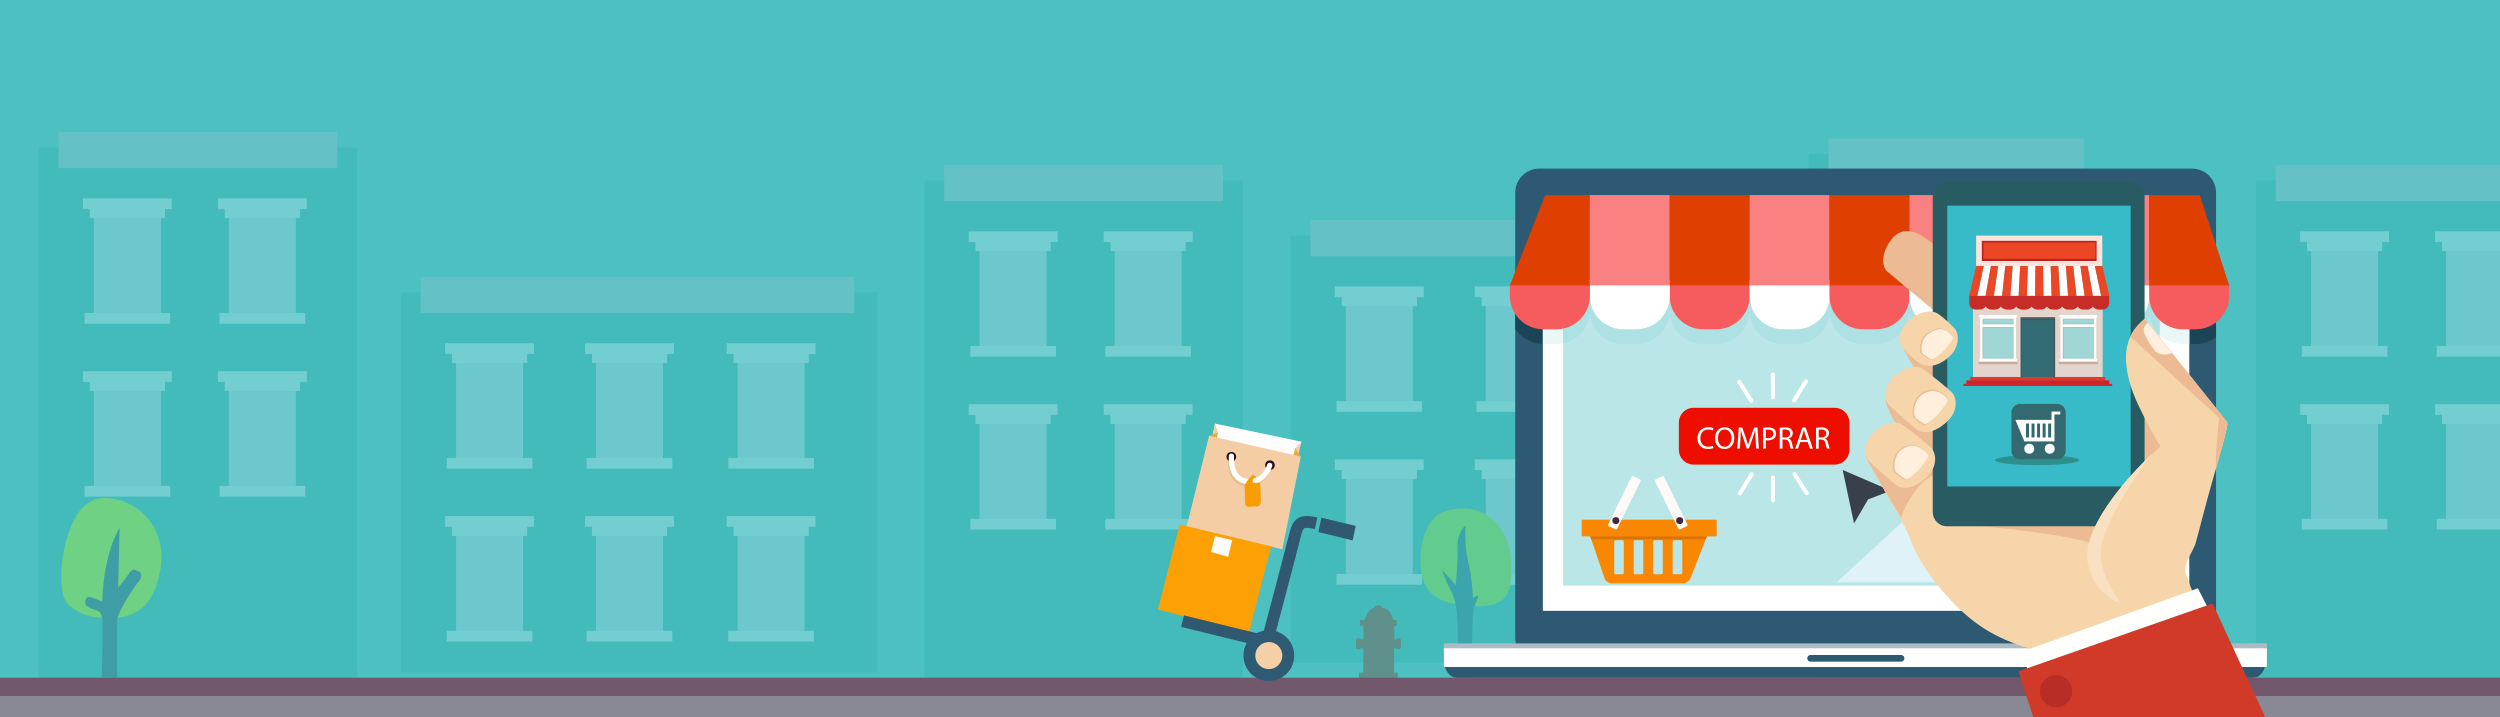 <?xml version="1.0" encoding="utf-8"?>
<!-- Generator: Adobe Illustrator 16.0.0, SVG Export Plug-In . SVG Version: 6.00 Build 0)  -->
<!DOCTYPE svg PUBLIC "-//W3C//DTD SVG 1.1//EN" "http://www.w3.org/Graphics/SVG/1.1/DTD/svg11.dtd">
<svg version="1.1" id="Layer_1" xmlns="http://www.w3.org/2000/svg" xmlns:xlink="http://www.w3.org/1999/xlink" x="0px" y="0px"
	 width="1261.72px" height="362px" viewBox="0 172.196 1261.72 362" enable-background="new 0 172.196 1261.72 362"
	 xml:space="preserve">
<rect x="0" y="172.196" width="1261.72" height="362" fill="#333333" stroke="none"/>
<g id="Layer_2">
	<rect x="0" y="172" fill="#4DC0C1" width="1261.72" height="361.317"/>
	<g>
		<rect x="19.545" y="246.614" fill="#43BBBA" width="160.646" height="270.745"/>
		<rect x="29.516" y="238.79" fill="#64C2C6" width="140.704" height="18.281"/>
		<g>
			<g>
				<rect x="47.38" y="280.336" fill="#6DC8CD" width="33.791" height="51.656"/>
				<rect x="42.672" y="330.192" fill="#72CED1" width="43.208" height="5.401"/>
				<polygon fill="#72CED1" points="86.711,272.305 41.841,272.305 41.841,277.706 45.303,277.706 45.303,282.276 83.249,282.276 
					83.249,277.706 86.711,277.706 				"/>
			</g>
			<g>
				<rect x="115.517" y="280.336" fill="#6DC8CD" width="33.792" height="51.656"/>
				<rect x="110.808" y="330.192" fill="#72CED1" width="43.209" height="5.401"/>
				<polygon fill="#72CED1" points="154.848,272.305 109.978,272.305 109.978,277.706 113.439,277.706 113.439,282.276 
					151.385,282.276 151.385,277.706 154.848,277.706 				"/>
			</g>
			<g>
				<rect x="47.38" y="367.584" fill="#6DC8CD" width="33.791" height="51.656"/>
				<rect x="42.672" y="417.44" fill="#72CED1" width="43.208" height="5.4"/>
				<polygon fill="#72CED1" points="86.711,359.552 41.841,359.552 41.841,364.954 45.303,364.954 45.303,369.524 83.249,369.524 
					83.249,364.954 86.711,364.954 				"/>
			</g>
			<g>
				<rect x="115.517" y="367.584" fill="#6DC8CD" width="33.792" height="51.656"/>
				<rect x="110.808" y="417.44" fill="#72CED1" width="43.209" height="5.4"/>
				<polygon fill="#72CED1" points="154.848,359.552 109.978,359.552 109.978,364.954 113.439,364.954 113.439,369.524 
					151.385,369.524 151.385,364.954 154.848,364.954 				"/>
			</g>
		</g>
	</g>
	<g>
		<rect x="466.585" y="263.232" fill="#43BBBA" width="160.645" height="251.221"/>
		<rect x="476.556" y="255.409" fill="#64C2C6" width="140.703" height="18.28"/>
		<g>
			<g>
				<rect x="494.42" y="296.955" fill="#6DC8CD" width="33.792" height="51.657"/>
				<rect x="489.711" y="346.811" fill="#72CED1" width="43.209" height="5.4"/>
				<polygon fill="#72CED1" points="533.751,288.923 488.881,288.923 488.881,294.324 492.342,294.324 492.342,298.895 
					530.29,298.895 530.29,294.324 533.751,294.324 				"/>
			</g>
			<g>
				<rect x="562.556" y="296.955" fill="#6DC8CD" width="33.792" height="51.657"/>
				<rect x="557.848" y="346.811" fill="#72CED1" width="43.208" height="5.4"/>
				<polygon fill="#72CED1" points="601.887,288.923 557.017,288.923 557.017,294.324 560.479,294.324 560.479,298.895 
					598.425,298.895 598.425,294.324 601.887,294.324 				"/>
			</g>
			<g>
				<rect x="494.42" y="384.203" fill="#6DC8CD" width="33.792" height="51.656"/>
				<rect x="489.711" y="434.058" fill="#72CED1" width="43.209" height="5.401"/>
				<polygon fill="#72CED1" points="533.751,376.17 488.881,376.17 488.881,381.572 492.342,381.572 492.342,386.142 
					530.29,386.142 530.29,381.572 533.751,381.572 				"/>
			</g>
			<g>
				<rect x="562.556" y="384.203" fill="#6DC8CD" width="33.792" height="51.656"/>
				<rect x="557.848" y="434.058" fill="#72CED1" width="43.208" height="5.401"/>
				<polygon fill="#72CED1" points="601.887,376.17 557.017,376.17 557.017,381.572 560.479,381.572 560.479,386.142 
					598.425,386.142 598.425,381.572 601.887,381.572 				"/>
			</g>
		</g>
	</g>
	<g>
		<rect x="1138.552" y="263.232" fill="#43BBBA" width="123.168" height="251.221"/>
		<rect x="1148.523" y="255.409" fill="#64C2C6" width="113.197" height="18.28"/>
		<g>
			<g>
				<rect x="1166.386" y="296.955" fill="#6DC8CD" width="33.792" height="51.657"/>
				<rect x="1161.678" y="346.811" fill="#72CED1" width="43.209" height="5.4"/>
				<polygon fill="#72CED1" points="1205.717,288.923 1160.848,288.923 1160.848,294.324 1164.309,294.324 1164.309,298.895 
					1202.256,298.895 1202.256,294.324 1205.717,294.324 				"/>
			</g>
			<g>
				<rect x="1234.523" y="296.955" fill="#6DC8CD" width="27.197" height="51.657"/>
				<rect x="1229.815" y="346.811" fill="#72CED1" width="31.905" height="5.4"/>
				<polygon fill="#72CED1" points="1261.72,298.895 1261.72,288.923 1228.984,288.923 1228.984,294.324 1232.446,294.324 
					1232.446,298.895 				"/>
			</g>
			<g>
				<rect x="1166.386" y="384.203" fill="#6DC8CD" width="33.792" height="51.656"/>
				<rect x="1161.678" y="434.058" fill="#72CED1" width="43.209" height="5.401"/>
				<polygon fill="#72CED1" points="1205.717,376.17 1160.848,376.17 1160.848,381.572 1164.309,381.572 1164.309,386.142 
					1202.256,386.142 1202.256,381.572 1205.717,381.572 				"/>
			</g>
			<g>
				<rect x="1234.523" y="384.203" fill="#6DC8CD" width="27.197" height="51.656"/>
				<rect x="1229.815" y="434.058" fill="#72CED1" width="31.905" height="5.401"/>
				<polygon fill="#72CED1" points="1261.72,386.142 1261.72,376.17 1228.984,376.17 1228.984,381.572 1232.446,381.572 
					1232.446,386.142 				"/>
			</g>
		</g>
	</g>
	<g>
		<rect x="912.794" y="249.937" fill="#43BBBA" width="138.91" height="270.12"/>
		<rect x="922.765" y="242.114" fill="#64C2C6" width="128.939" height="18.28"/>
		<g>
			<g>
				<rect x="940.628" y="283.66" fill="#6DC8CD" width="33.792" height="51.657"/>
				<rect x="935.92" y="333.516" fill="#72CED1" width="43.209" height="5.4"/>
				<polygon fill="#72CED1" points="979.959,275.628 935.09,275.628 935.09,281.03 938.551,281.03 938.551,285.6 976.499,285.6 
					976.499,281.03 979.959,281.03 				"/>
			</g>
			<g>
				<rect x="1008.765" y="283.66" fill="#6DC8CD" width="33.792" height="51.657"/>
				<rect x="1004.057" y="333.516" fill="#72CED1" width="43.208" height="5.4"/>
				<polygon fill="#72CED1" points="1048.096,275.628 1003.226,275.628 1003.226,281.03 1006.688,281.03 1006.688,285.6 
					1044.634,285.6 1044.634,281.03 1048.096,281.03 				"/>
			</g>
			<g>
				<rect x="940.628" y="370.908" fill="#6DC8CD" width="33.792" height="51.656"/>
				<rect x="935.92" y="420.763" fill="#72CED1" width="43.209" height="5.401"/>
				<polygon fill="#72CED1" points="979.959,362.875 935.09,362.875 935.09,368.277 938.551,368.277 938.551,372.847 
					976.499,372.847 976.499,368.277 979.959,368.277 				"/>
			</g>
			<g>
				<rect x="1008.765" y="370.908" fill="#6DC8CD" width="33.792" height="51.656"/>
				<rect x="1004.057" y="420.763" fill="#72CED1" width="43.208" height="5.401"/>
				<polygon fill="#72CED1" points="1048.096,362.875 1003.226,362.875 1003.226,368.277 1006.688,368.277 1006.688,372.847 
					1044.634,372.847 1044.634,368.277 1048.096,368.277 				"/>
			</g>
		</g>
	</g>
	<g>
		<rect x="202.349" y="319.735" fill="#43BBBA" width="240.415" height="191.873"/>
		<rect x="212.321" y="311.912" fill="#64C2C6" width="218.811" height="18.28"/>
		<g>
			<g>
				<rect x="230.185" y="353.458" fill="#6DC8CD" width="33.792" height="51.656"/>
				<rect x="225.477" y="403.314" fill="#72CED1" width="43.208" height="5.401"/>
				<polygon fill="#72CED1" points="269.516,345.426 224.646,345.426 224.646,350.828 228.107,350.828 228.107,355.398 
					266.054,355.398 266.054,350.828 269.516,350.828 				"/>
			</g>
			<g>
				<rect x="300.813" y="353.458" fill="#6DC8CD" width="33.792" height="51.656"/>
				<rect x="296.105" y="403.314" fill="#72CED1" width="43.208" height="5.401"/>
				<polygon fill="#72CED1" points="340.145,345.426 295.274,345.426 295.274,350.828 298.736,350.828 298.736,355.398 
					336.683,355.398 336.683,350.828 340.145,350.828 				"/>
			</g>
			<g>
				<rect x="230.185" y="440.706" fill="#6DC8CD" width="33.792" height="51.656"/>
				<rect x="225.477" y="490.561" fill="#72CED1" width="43.208" height="5.401"/>
				<polygon fill="#72CED1" points="269.516,432.674 224.646,432.674 224.646,438.075 228.107,438.075 228.107,442.645 
					266.054,442.645 266.054,438.075 269.516,438.075 				"/>
			</g>
			<g>
				<rect x="300.813" y="440.706" fill="#6DC8CD" width="33.792" height="51.656"/>
				<rect x="296.105" y="490.561" fill="#72CED1" width="43.208" height="5.401"/>
				<polygon fill="#72CED1" points="340.145,432.674 295.274,432.674 295.274,438.075 298.736,438.075 298.736,442.645 
					336.683,442.645 336.683,438.075 340.145,438.075 				"/>
			</g>
			<g>
				<rect x="372.273" y="353.458" fill="#6DC8CD" width="33.792" height="51.656"/>
				<rect x="367.565" y="403.314" fill="#72CED1" width="43.208" height="5.401"/>
				<polygon fill="#72CED1" points="411.604,345.426 366.734,345.426 366.734,350.828 370.196,350.828 370.196,355.398 
					408.143,355.398 408.143,350.828 411.604,350.828 				"/>
			</g>
			<g>
				<rect x="372.273" y="440.706" fill="#6DC8CD" width="33.792" height="51.656"/>
				<rect x="367.565" y="490.561" fill="#72CED1" width="43.208" height="5.401"/>
				<polygon fill="#72CED1" points="411.604,432.674 366.734,432.674 366.734,438.075 370.196,438.075 370.196,442.645 
					408.143,442.645 408.143,438.075 411.604,438.075 				"/>
			</g>
		</g>
	</g>
	<g>
		<rect x="651.377" y="291.07" fill="#43BBBA" width="240.416" height="215.554"/>
		<rect x="661.349" y="283.247" fill="#64C2C6" width="218.811" height="18.28"/>
		<g>
			<g>
				<rect x="679.213" y="324.792" fill="#6DC8CD" width="33.792" height="51.657"/>
				<rect x="674.506" y="374.649" fill="#72CED1" width="43.207" height="5.4"/>
				<polygon fill="#72CED1" points="718.544,316.761 673.674,316.761 673.674,322.163 677.136,322.163 677.136,326.732 
					715.083,326.732 715.083,322.163 718.544,322.163 				"/>
			</g>
			<g>
				<rect x="749.842" y="324.792" fill="#6DC8CD" width="33.792" height="51.657"/>
				<rect x="745.134" y="374.649" fill="#72CED1" width="43.208" height="5.4"/>
				<polygon fill="#72CED1" points="789.173,316.761 744.303,316.761 744.303,322.163 747.764,322.163 747.764,326.732 
					785.711,326.732 785.711,322.163 789.173,322.163 				"/>
			</g>
			<g>
				<rect x="679.213" y="412.041" fill="#6DC8CD" width="33.792" height="51.656"/>
				<rect x="674.506" y="461.896" fill="#72CED1" width="43.207" height="5.401"/>
				<polygon fill="#72CED1" points="718.544,404.008 673.674,404.008 673.674,409.41 677.136,409.41 677.136,413.98 715.083,413.98 
					715.083,409.41 718.544,409.41 				"/>
			</g>
			<g>
				<rect x="749.842" y="412.041" fill="#6DC8CD" width="33.792" height="51.656"/>
				<rect x="745.134" y="461.896" fill="#72CED1" width="43.208" height="5.401"/>
				<polygon fill="#72CED1" points="789.173,404.008 744.303,404.008 744.303,409.41 747.764,409.41 747.764,413.98 785.711,413.98 
					785.711,409.41 789.173,409.41 				"/>
			</g>
			<g>
				<rect x="821.302" y="324.792" fill="#6DC8CD" width="33.792" height="51.657"/>
				<rect x="816.594" y="374.649" fill="#72CED1" width="43.208" height="5.4"/>
				<polygon fill="#72CED1" points="860.633,316.761 815.763,316.761 815.763,322.163 819.225,322.163 819.225,326.732 
					857.171,326.732 857.171,322.163 860.633,322.163 				"/>
			</g>
			<g>
				<rect x="821.302" y="412.041" fill="#6DC8CD" width="33.792" height="51.656"/>
				<rect x="816.594" y="461.896" fill="#72CED1" width="43.208" height="5.401"/>
				<polygon fill="#72CED1" points="860.633,404.008 815.763,404.008 815.763,409.41 819.225,409.41 819.225,413.98 857.171,413.98 
					857.171,409.41 860.633,409.41 				"/>
			</g>
		</g>
	</g>
	<path fill="#5F908B" d="M705.884,494.229c-0.463,0-0.855,0.274-1.045,0.668h-1.121v-5.834c0-0.338-0.013-0.672-0.034-1.001h1.2v-3
		h-1.709c-0.978-3.529-3.108-5.999-4.95-5.999h-0.702c0.014-0.055,0.029-0.108,0.029-0.167c0-0.645-0.896-1.167-2-1.167
		c-1.104,0-2,0.522-2,1.167c0,0.062,0.016,0.122,0.031,0.182c-1.812,0.108-3.867,2.535-4.822,5.984h-2.377v3h1.668v6.835h-1.455
		c-0.188-0.394-0.582-0.668-1.045-0.668c-0.646,0-1.168,0.522-1.168,1.167v3.333c0,0.646,0.522,1.167,1.168,1.167
		c0.391,0,0.72-0.205,0.932-0.5h1.568v12.333h-2.168v3h19.5v-3h-1.832v-12.333h1.4c0.212,0.295,0.541,0.5,0.932,0.5
		c0.646,0,1.168-0.521,1.168-1.167v-3.333C707.052,494.751,706.529,494.229,705.884,494.229z"/>
	<path fill="#6ED184" d="M55.128,484.144c-8.514,0.145-21.75-2.75-23.5-12.75s-0.25-23.75,5.25-35.75s15-15,27.5-9.5
		s19.75,19.25,16.25,35.25S69.878,483.894,55.128,484.144z"/>
	<path fill="#3E9DA5" d="M59.128,514.29c0,0,0-24.75,0-29s9.5-18.25,10.75-19.5s2.5-4,0-5.25s-3.25-1.25-5.25,1.75s-5,6.5-5,6.5
		s0.5-18.5,0.75-30.25c-4.25,7-8.25,20-8.75,37.25c0,0-1.75-0.75-4.5-1.75s-3.5-0.75-4,1.25s0.25,3,3,4s5,1.25,5.5,5
		s-0.25,29.75-0.25,29.75L59.128,514.29z"/>
	<g>
		<path fill="#62CC8E" d="M736.384,477.394c-6.945-1.001-16.25-3.75-18.75-14.5s0.75-28.75,10.75-32.25s18-1.75,24,3
			s10.25,12.75,10.25,24S764.134,481.394,736.384,477.394z"/>
		<path fill="#3BA4AC" d="M743.119,515.327c0,0-0.734-33.933,1.016-37.433s2-5.25,2-5.25l-2.75,1.25c0,0-0.5-9.75-1.75-15
			s-2.5-10.75-2-21.5c0,0-4.25,3-4,11s-1,19.25-1,19.25s-2-3-7-7.75c0,0,2.75,7,4.5,10.25s5.011,8.293,3.069,45.183
			C740.454,518.077,743.119,515.327,743.119,515.327z"/>
	</g>
	<rect x="0" y="514.222" fill="#71586D" width="1261.72" height="15.494"/>
	<rect x="0" y="523.472" fill="#898995" width="1261.72" height="10.902"/>
	<g>
		<g>
			<polygon fill="#FEFEFE" points="613.202,385.966 656.844,395.127 653.679,404.956 611.536,395.127 			"/>
			<polygon fill="#F4CDA5" points="611.869,392.295 613.202,385.966 614.701,390.463 			"/>
			<polygon fill="#F4CDA5" points="653.679,398.459 656.844,395.127 655.012,402.624 			"/>
			<polygon fill="#ECA83A" points="656.511,402.624 653.679,398.459 652.68,402.291 			"/>
			<polygon fill="#ECA83A" points="610.204,392.129 614.701,390.463 614.034,394.128 			"/>
			<polygon fill="#F4CDA5" points="598.876,438.104 610.204,392.129 656.511,402.624 647.182,449.431 			"/>
			<g>
				<path fill="#E8BC91" d="M630.285,417.854c-0.218,0-0.438-0.007-0.664-0.02c-2.858-0.153-5.165-1.19-6.858-3.08
					c-3.018-3.367-3.214-8.466-3.062-11.205l2.661,0.147c-0.104,1.873-0.081,6.53,2.384,9.28c1.222,1.361,2.863,2.081,5.02,2.197
					c7.06,0.379,9.284-7.172,9.307-7.248l2.564,0.723C640.72,411.897,637.188,417.854,630.285,417.854z"/>
			</g>
			<circle fill="#290C1A" cx="621.447" cy="402.707" r="2.415"/>
			<circle fill="#290C1A" cx="640.936" cy="406.955" r="2.415"/>
			<g>
				<path fill="#FFFFFF" d="M630.729,416.631c-0.218,0-0.438-0.006-0.663-0.019c-2.858-0.153-5.167-1.19-6.859-3.08
					c-3.018-3.368-3.214-8.466-3.062-11.205c0.041-0.735,0.673-1.295,1.405-1.257c0.735,0.041,1.298,0.67,1.257,1.404
					c-0.104,1.872-0.08,6.529,2.385,9.279c1.221,1.361,2.861,2.081,5.018,2.197c7.065,0.371,9.285-7.174,9.305-7.248
					c0.201-0.708,0.938-1.123,1.646-0.921c0.708,0.199,1.12,0.935,0.921,1.644C641.165,410.675,637.631,416.631,630.729,416.631z"/>
			</g>
			<path fill="#F89E03" d="M634.135,413.062c0,0-1.111-1.11-1.777-1.11s-4.219,4.221-4.219,5.33c0,1.11,0.221,7.773,0.221,8.885
				c0,1.11,0.667,1.776,1.778,1.776c1.11,0,3.776-0.223,4.664-0.223s1.555-1.11,1.555-2.888c0-1.776-0.443-9.105-0.443-9.105
				s-2.277,0.333-3.611,0.111c-0.443-1.11,0.5-2.332,0.5-2.332L634.135,413.062z"/>
		</g>
		<g>
			<polygon fill="#FCA004" points="584.384,479.748 630.192,491.908 641.519,447.932 595.377,436.938 			"/>
			<polygon fill="#FEFCF6" points="611.203,450.763 619.865,453.262 621.864,444.766 613.202,442.768 			"/>
		</g>
		<g>
			<g>
				<path fill="#315871" d="M641.61,499.739l-45.501-11.138l1.427-5.825l39.785,9.738c2.748-10.378,12.136-45.857,13.445-51.283
					c2.13-8.83,6.606-9.583,14.125-7.885l-1.322,5.85c-1.041-0.236-4.208-0.951-5.253-0.42c-0.598,0.305-1.177,1.604-1.722,3.861
					c-1.545,6.4-13.714,52.306-14.23,54.258L641.61,499.739z"/>
			</g>
			<polygon fill="#315871" points="666.894,433.497 665.339,440.714 682.663,444.934 684.218,437.604 			"/>
			<circle fill="#2E5B73" cx="640.353" cy="503.068" r="12.826"/>
			<circle fill="#F5CFA5" cx="640.353" cy="503.068" r="6.829"/>
		</g>
	</g>
	<g>
		<path fill="#2D5A72" d="M1118.403,493.977c0,6.711-5.44,12.15-12.149,12.15H776.867c-6.71,0-12.149-5.439-12.149-12.15V269.437
			c0-6.709,5.439-12.149,12.149-12.149h329.387c6.709,0,12.149,5.44,12.149,12.149V493.977z"/>
		<path fill="#1B4456" d="M1118.403,342.314v-18.991h-33.693h-0.058h-40.271h-0.059h-40.271h-0.057H963.72h-0.057h-40.272h-0.057
			h-40.272h-0.058h-40.272h-0.057h-40.273h-0.057h-37.628v14.742c3.026,4.665,8.306,7.757,14.315,7.757h6.353
			c9.075,0,16.49-7.046,16.988-15.921c0.499,8.875,7.913,15.921,16.989,15.921h6.353c9.075,0,16.489-7.046,16.987-15.921
			c0.5,8.875,7.914,15.921,16.989,15.921h6.353c9.075,0,16.49-7.046,16.988-15.921c0.499,8.875,7.913,15.921,16.988,15.921h6.354
			c9.076,0,16.491-7.048,16.987-15.925c0.497,8.877,7.912,15.925,16.989,15.925h6.353c9.077,0,16.491-7.048,16.988-15.925
			c0.497,8.877,7.911,15.925,16.989,15.925h6.353c9.076,0,16.491-7.048,16.987-15.925c0.497,8.877,7.912,15.925,16.989,15.925h6.353
			c9.075,0,16.49-7.046,16.988-15.921c0.498,8.875,7.913,15.921,16.987,15.921h6.354c9.074,0,16.488-7.046,16.987-15.921
			c0.499,8.875,7.913,15.921,16.987,15.921h6.354C1111.931,345.821,1115.529,344.511,1118.403,342.314z"/>
		<g>
			<rect x="778.667" y="317.136" fill="#FFFFFF" width="326.236" height="163.343"/>
			<path fill="#EAF7F7" d="M1104.903,323.323h-20.193h-0.058h-40.271h-0.059h-40.271h-0.057H963.72h-0.057h-40.272h-0.057h-40.272
				h-0.058h-40.272h-0.057h-40.273h-0.057h-23.679v22.489c0.122,0.003,0.243,0.01,0.366,0.01h6.353
				c9.075,0,16.49-7.046,16.988-15.921c0.499,8.875,7.913,15.921,16.989,15.921h6.353c9.075,0,16.489-7.046,16.987-15.921
				c0.5,8.875,7.914,15.921,16.989,15.921h6.353c9.075,0,16.49-7.046,16.988-15.921c0.499,8.875,7.913,15.921,16.988,15.921h6.354
				c9.076,0,16.491-7.048,16.987-15.925c0.497,8.877,7.912,15.925,16.989,15.925h6.353c9.077,0,16.491-7.048,16.988-15.925
				c0.497,8.877,7.911,15.925,16.989,15.925h6.353c9.076,0,16.491-7.048,16.987-15.925c0.497,8.877,7.912,15.925,16.989,15.925
				h6.353c9.075,0,16.49-7.046,16.988-15.921c0.498,8.875,7.913,15.921,16.987,15.921h6.354c9.074,0,16.488-7.046,16.987-15.921
				c0.499,8.875,7.913,15.921,16.987,15.921h3.235V323.323z"/>
			<g>
				<rect x="788.903" y="313.536" fill="#BAE6E7" width="203.167" height="154.231"/>
				<rect x="1012.854" y="313.536" fill="#BAE6E7" width="77.087" height="154.231"/>
				<circle fill="#419EA7" cx="1053.155" cy="367.871" r="2.363"/>
				<g>
					<polygon fill="#419EA7" points="1044.679,376.963 1043.744,375.99 1053.144,366.944 1062.049,375.135 1061.135,376.129 
						1053.166,368.797 					"/>
				</g>
				<g>
					<path fill="#ED0E00" d="M933.361,399.257c0,4.101-3.323,7.425-7.424,7.425h-71.21c-4.101,0-7.425-3.324-7.425-7.425V385.42
						c0-4.101,3.324-7.425,7.425-7.425h71.21c4.101,0,7.424,3.324,7.424,7.425V399.257z"/>
					<g>
						<path fill="#FFFFFF" d="M864.766,398.294c-0.507,0.253-1.521,0.506-2.817,0.506c-3.008,0-5.271-1.898-5.271-5.397
							c0-3.34,2.264-5.604,5.57-5.604c1.33,0,2.169,0.285,2.534,0.475l-0.333,1.125c-0.521-0.254-1.266-0.445-2.152-0.445
							c-2.501,0-4.163,1.6-4.163,4.402c0,2.611,1.503,4.29,4.1,4.29c0.839,0,1.694-0.175,2.247-0.443L864.766,398.294z"/>
						<path fill="#FFFFFF" d="M875.279,393.198c0,3.672-2.232,5.619-4.955,5.619c-2.816,0-4.796-2.186-4.796-5.414
							c0-3.389,2.105-5.604,4.954-5.604C873.395,387.799,875.279,390.032,875.279,393.198z M867,393.372
							c0,2.279,1.234,4.321,3.403,4.321c2.185,0,3.419-2.011,3.419-4.432c0-2.121-1.107-4.339-3.403-4.339
							C868.14,388.922,867,391.028,867,393.372z"/>
						<path fill="#FFFFFF" d="M886.06,393.958c-0.078-1.488-0.174-3.277-0.158-4.606h-0.047c-0.364,1.25-0.808,2.58-1.346,4.052
							l-1.884,5.177h-1.044l-1.727-5.081c-0.508-1.504-0.935-2.882-1.234-4.147h-0.032c-0.031,1.329-0.11,3.118-0.206,4.717
							l-0.285,4.574h-1.313l0.745-10.67h1.757l1.82,5.161c0.443,1.313,0.808,2.484,1.076,3.593h0.048
							c0.269-1.076,0.648-2.247,1.123-3.593l1.899-5.161h1.758l0.665,10.67h-1.346L886.06,393.958z"/>
						<path fill="#FFFFFF" d="M889.798,388.1c0.664-0.111,1.535-0.207,2.644-0.207c1.361,0,2.358,0.317,2.992,0.887
							c0.585,0.507,0.935,1.282,0.935,2.232c0,0.966-0.286,1.726-0.824,2.279c-0.728,0.775-1.916,1.172-3.26,1.172
							c-0.412,0-0.793-0.016-1.109-0.096v4.273h-1.377V388.1z M891.175,393.245c0.301,0.079,0.681,0.11,1.14,0.11
							c1.662,0,2.675-0.808,2.675-2.279c0-1.409-0.998-2.09-2.517-2.09c-0.603,0-1.061,0.048-1.298,0.11V393.245L891.175,393.245z"
							/>
						<path fill="#FFFFFF" d="M898.22,388.117c0.697-0.144,1.695-0.223,2.645-0.223c1.473,0,2.422,0.269,3.087,0.871
							c0.538,0.476,0.839,1.203,0.839,2.026c0,1.409-0.887,2.343-2.012,2.723v0.047c0.824,0.285,1.314,1.045,1.568,2.152
							c0.349,1.488,0.602,2.518,0.822,2.929h-1.424c-0.175-0.3-0.411-1.219-0.713-2.548c-0.316-1.473-0.887-2.026-2.137-2.074
							h-1.298v4.623h-1.378V388.117L898.22,388.117z M899.598,392.975h1.409c1.473,0,2.405-0.807,2.405-2.026
							c0-1.376-0.997-1.979-2.453-1.995c-0.665,0-1.14,0.064-1.361,0.128V392.975L899.598,392.975z"/>
						<path fill="#FFFFFF" d="M908.544,395.288l-1.109,3.355h-1.425l3.626-10.67h1.662l3.641,10.67h-1.473l-1.139-3.355H908.544z
							 M912.042,394.21l-1.044-3.07c-0.238-0.698-0.396-1.331-0.555-1.948h-0.031c-0.157,0.634-0.333,1.282-0.539,1.931
							l-1.044,3.088H912.042L912.042,394.21z"/>
						<path fill="#FFFFFF" d="M916.508,388.117c0.696-0.144,1.694-0.223,2.644-0.223c1.473,0,2.422,0.269,3.087,0.871
							c0.538,0.476,0.839,1.203,0.839,2.026c0,1.409-0.887,2.343-2.011,2.723v0.047c0.823,0.285,1.313,1.045,1.566,2.152
							c0.349,1.488,0.603,2.518,0.823,2.929h-1.424c-0.175-0.3-0.412-1.219-0.713-2.548c-0.316-1.473-0.886-2.026-2.137-2.074
							h-1.299v4.623h-1.377L916.508,388.117L916.508,388.117z M917.886,392.975h1.408c1.472,0,2.405-0.807,2.405-2.026
							c0-1.376-0.997-1.979-2.453-1.995c-0.665,0-1.14,0.064-1.361,0.128L917.886,392.975L917.886,392.975z"/>
					</g>
				</g>
				<polygon fill="#38404C" points="929.972,409.381 935.709,436.381 942.796,424.231 954.271,419.844 				"/>
				<g>
					<path fill="#F98701" d="M860.281,438.912h-56.359c-1.484,0-2.308,1.149-1.828,2.556l7.705,22.563
						c0.479,1.405,2.088,2.556,3.572,2.556h36.111c1.485,0,3.141-1.133,3.682-2.516L862,441.427
						C862.541,440.043,861.767,438.912,860.281,438.912z M819.501,461.355c0,0.373-0.301,0.675-0.675,0.675h-3.486
						c-0.373,0-0.675-0.302-0.675-0.675v-15.862c0-0.373,0.302-0.675,0.675-0.675h3.486c0.374,0,0.675,0.302,0.675,0.675V461.355z
						 M829.344,461.355c0,0.373-0.301,0.675-0.675,0.675h-3.486c-0.373,0-0.676-0.302-0.676-0.675v-15.862
						c0-0.373,0.303-0.675,0.676-0.675h3.486c0.374,0,0.675,0.302,0.675,0.675V461.355z M839.188,461.355
						c0,0.373-0.302,0.675-0.675,0.675h-3.486c-0.373,0-0.676-0.302-0.676-0.675v-15.862c0-0.373,0.303-0.675,0.676-0.675h3.486
						c0.373,0,0.675,0.302,0.675,0.675V461.355z M849.031,461.355c0,0.373-0.301,0.675-0.675,0.675h-3.487
						c-0.373,0-0.675-0.302-0.675-0.675v-15.862c0-0.373,0.302-0.675,0.675-0.675h3.487c0.374,0,0.675,0.302,0.675,0.675V461.355z"
						/>
					<path fill="#DA7300" d="M860.281,438.912h-56.359c-1.484,0-2.308,1.149-1.828,2.556l0.992,2.902h57.767l1.148-2.942
						C862.541,440.043,861.767,438.912,860.281,438.912z"/>
					<path fill="#F98701" d="M866.413,442.231c0,0.373-0.302,0.676-0.675,0.676h-66.821c-0.373,0-0.675-0.303-0.675-0.676v-7.087
						c0-0.373,0.302-0.675,0.675-0.675h66.821c0.373,0,0.675,0.302,0.675,0.675V442.231z"/>
					<path fill="#FFF9F8" d="M851.602,436.829c0.16,0.337,0.018,0.74-0.319,0.9l-3.352,1.596c-0.338,0.159-0.74,0.018-0.9-0.319
						l-11.789-23.999c-0.161-0.338-0.018-0.74,0.318-0.9l3.353-1.596c0.337-0.159,0.739-0.018,0.899,0.319L851.602,436.829z"/>
					<circle fill="#44263C" cx="847.709" cy="434.946" r="1.772"/>
					<path fill="#FFF9F8" d="M811.617,436.829c-0.16,0.337-0.017,0.74,0.319,0.9l3.353,1.596c0.337,0.159,0.74,0.018,0.9-0.319
						l11.789-23.999c0.16-0.338,0.018-0.74-0.319-0.9l-3.352-1.596c-0.337-0.159-0.74-0.018-0.9,0.319L811.617,436.829z"/>
					<circle fill="#44263C" cx="815.509" cy="434.946" r="1.772"/>
				</g>
				
					<line fill="none" stroke="#FFFFFF" stroke-width="2.025" stroke-linecap="round" stroke-miterlimit="10" x1="894.761" y1="361.234" x2="894.761" y2="372.708"/>
				
					<line fill="none" stroke="#FFFFFF" stroke-width="2.025" stroke-linecap="round" stroke-miterlimit="10" x1="894.761" y1="413.208" x2="894.761" y2="424.682"/>
				
					<line fill="none" stroke="#FFFFFF" stroke-width="2.025" stroke-linecap="round" stroke-miterlimit="10" x1="911.446" y1="364.626" x2="905.411" y2="374.385"/>
				
					<line fill="none" stroke="#FFFFFF" stroke-width="2.025" stroke-linecap="round" stroke-miterlimit="10" x1="884.112" y1="411.53" x2="878.077" y2="421.289"/>
				
					<line fill="none" stroke="#FFFFFF" stroke-width="2.025" stroke-linecap="round" stroke-miterlimit="10" x1="877.742" y1="364.834" x2="883.899" y2="374.519"/>
				
					<line fill="none" stroke="#FFFFFF" stroke-width="2.025" stroke-linecap="round" stroke-miterlimit="10" x1="905.625" y1="411.396" x2="911.781" y2="421.08"/>
				<polygon fill="#DFF2F7" points="990.382,466.08 926.935,466.08 990.382,407.695 				"/>
				<polygon fill="#DFF2F7" points="1088.253,466.08 1024.806,466.08 1088.253,407.695 				"/>
				<rect x="1032.062" y="374.452" fill="#F9FCFC" width="41.342" height="21.094"/>
				<g>
					<path fill="#3A3A3A" d="M1037.533,386.181l-0.664,2.015h-0.856l2.177-6.406h0.998l2.187,6.406h-0.885l-0.685-2.015H1037.533z
						 M1039.634,385.535l-0.628-1.845c-0.144-0.418-0.237-0.798-0.332-1.168h-0.02c-0.095,0.38-0.199,0.77-0.323,1.16l-0.627,1.854
						L1039.634,385.535L1039.634,385.535z"/>
					<path fill="#3A3A3A" d="M1042.316,381.875c0.361-0.075,0.932-0.132,1.512-0.132c0.827,0,1.359,0.143,1.758,0.465
						c0.333,0.247,0.532,0.628,0.532,1.131c0,0.619-0.407,1.16-1.083,1.408v0.018c0.608,0.152,1.321,0.657,1.321,1.607
						c0,0.551-0.218,0.97-0.542,1.283c-0.447,0.408-1.169,0.6-2.215,0.6c-0.57,0-1.008-0.039-1.283-0.076V381.875z
						 M1043.143,384.499h0.752c0.874,0,1.388-0.456,1.388-1.074c0-0.75-0.57-1.046-1.407-1.046c-0.38,0-0.599,0.028-0.731,0.057
						L1043.143,384.499L1043.143,384.499z M1043.143,387.569c0.162,0.029,0.399,0.038,0.694,0.038c0.856,0,1.646-0.313,1.646-1.245
						c0-0.875-0.752-1.236-1.655-1.236h-0.685V387.569z"/>
					<path fill="#3A3A3A" d="M1048.298,381.79v6.406h-0.828v-6.406H1048.298z"/>
					<path fill="#3A3A3A" d="M1053.06,385.193h-2.489v2.31h2.774v0.693h-3.603v-6.406h3.46v0.693h-2.632v2.024h2.489V385.193z"/>
					<path fill="#3A3A3A" d="M1054.421,381.875c0.419-0.085,1.018-0.132,1.589-0.132c0.884,0,1.454,0.161,1.854,0.522
						c0.323,0.284,0.503,0.723,0.503,1.217c0,0.846-0.531,1.406-1.207,1.635v0.028c0.494,0.171,0.789,0.628,0.941,1.293
						c0.21,0.895,0.361,1.512,0.494,1.758h-0.855c-0.104-0.181-0.247-0.731-0.429-1.53c-0.189-0.884-0.531-1.217-1.282-1.245h-0.779
						v2.775h-0.828V381.875L1054.421,381.875z M1055.249,384.793h0.846c0.885,0,1.444-0.485,1.444-1.217
						c0-0.828-0.598-1.189-1.473-1.197c-0.399,0-0.684,0.038-0.817,0.075V384.793z"/>
					<path fill="#3A3A3A" d="M1060.84,382.493h-1.948v-0.703h4.742v0.703h-1.958v5.703h-0.836V382.493z"/>
					<path fill="#3A3A3A" d="M1069.568,384.926c0,2.206-1.34,3.375-2.975,3.375c-1.692,0-2.881-1.312-2.881-3.251
						c0-2.035,1.264-3.365,2.975-3.365C1068.437,381.684,1069.568,383.025,1069.568,384.926z M1064.596,385.031
						c0,1.368,0.742,2.596,2.044,2.596c1.311,0,2.053-1.208,2.053-2.661c0-1.275-0.664-2.605-2.043-2.605
						C1065.282,382.36,1064.596,383.624,1064.596,385.031z"/>
				</g>
				<circle fill="#2D5A72" cx="1079.367" cy="405.895" r="3.487"/>
				<path fill="#AEE1E3" d="M992.07,323.323h-28.35h-0.057h-40.272h-0.057h-40.272h-0.058h-40.272h-0.057h-40.273h-0.057h-13.442
					v22.134c7.406-1.544,13.038-7.86,13.471-15.556c0.499,8.875,7.913,15.921,16.989,15.921h6.353
					c9.075,0,16.489-7.046,16.987-15.921c0.5,8.875,7.914,15.921,16.989,15.921h6.353c9.075,0,16.49-7.046,16.988-15.921
					c0.499,8.875,7.913,15.921,16.988,15.921h6.354c9.076,0,16.491-7.048,16.987-15.925c0.497,8.877,7.912,15.925,16.989,15.925
					h6.353c9.077,0,16.491-7.048,16.988-15.925c0.497,8.877,7.911,15.925,16.989,15.925h6.353c1.754,0,3.444-0.266,5.036-0.755
					V323.323z"/>
				<path fill="#AEE1E3" d="M1089.941,323.323h-5.231h-0.058h-40.271h-0.059h-31.468v20.433c2.422,1.314,5.199,2.066,8.156,2.066
					h6.353c9.075,0,16.49-7.046,16.988-15.921c0.498,8.875,7.913,15.921,16.987,15.921h6.354c9.074,0,16.488-7.046,16.987-15.921
					c0.249,4.43,2.22,8.402,5.261,11.271V323.323z"/>
			</g>
		</g>
		<g>
			<rect x="728.718" y="496.904" fill="#ADBBC4" width="415.332" height="9.674"/>
			<path fill="#2D5A72" d="M1143.601,505.454c0,4.846-2.874,8.774-6.418,8.774H735.137c-3.545,0-6.419-3.929-6.419-8.774v-3.825
				h414.884L1143.601,505.454L1143.601,505.454z"/>
			<rect x="728.718" y="499.378" fill="#FFFFFF" width="415.332" height="9.45"/>
			<path fill="#2D5A72" d="M961.134,504.441c0,0.933-0.756,1.688-1.688,1.688h-45.674c-0.933,0-1.688-0.755-1.688-1.688l0,0
				c0-0.932,0.755-1.688,1.688-1.688h45.674C960.378,502.753,961.134,503.509,961.134,504.441L961.134,504.441z"/>
		</g>
		<g>
			<path fill="#F65C5D" d="M842.675,315.898v5.625c0,9.319,7.618,16.874,17.017,16.874h6.353c9.399,0,17.018-7.555,17.018-16.874
				v-5.625H842.675z"/>
			<path fill="#FFFFFF" d="M883.004,315.898v5.625c0,9.319,7.617,16.874,17.017,16.874h6.354c9.398,0,17.017-7.555,17.017-16.874
				v-5.625H883.004z"/>
			<path fill="#F65C5D" d="M923.334,315.898v5.625c0,9.319,7.617,16.874,17.017,16.874h6.353c9.398,0,17.017-7.555,17.017-16.874
				v-5.625H923.334z"/>
			<path fill="#FFFFFF" d="M963.664,315.898v5.625c0,9.319,7.617,16.874,17.018,16.874h6.353c9.397,0,17.017-7.555,17.017-16.874
				v-5.625H963.664z"/>
			<path fill="#F65C5D" d="M1003.994,315.898v5.625c0,9.319,7.617,16.874,17.017,16.874h6.353c9.399,0,17.018-7.555,17.018-16.874
				v-5.625H1003.994z"/>
			<path fill="#FFFFFF" d="M1044.322,315.898v5.625c0,9.319,7.618,16.874,17.017,16.874h6.354c9.398,0,17.017-7.555,17.017-16.874
				v-5.625H1044.322z"/>
			<path fill="#F65C5D" d="M1084.652,315.898v5.625c0,9.319,7.618,16.874,17.016,16.874h6.354c9.398,0,17.017-7.555,17.017-16.874
				v-5.625H1084.652z"/>
			<path fill="#FFFFFF" d="M802.345,315.898v5.625c0,9.319,7.619,16.874,17.018,16.874h6.353c9.398,0,17.017-7.555,17.017-16.874
				v-5.625H802.345z"/>
			<path fill="#F65C5D" d="M762.016,315.898v5.625c0,9.319,7.618,16.874,17.017,16.874h6.353c9.399,0,17.017-7.555,17.017-16.874
				v-5.625H762.016z"/>
			<rect x="1044.322" y="270.675" fill="#FA8182" width="40.388" height="45.561"/>
			<polygon fill="#DF3F01" points="762.016,316.236 802.402,316.236 802.402,270.675 779.791,270.675 			"/>
			<rect x="802.345" y="270.675" fill="#FA8182" width="40.387" height="45.561"/>
			<rect x="842.675" y="270.675" fill="#DF3F01" width="40.387" height="45.561"/>
			<rect x="883.004" y="270.675" fill="#FA8182" width="40.387" height="45.561"/>
			<rect x="923.334" y="270.675" fill="#DF3F01" width="40.386" height="45.561"/>
			<rect x="963.664" y="270.675" fill="#FA8182" width="40.387" height="45.561"/>
			<rect x="1003.994" y="270.675" fill="#DF3F01" width="40.387" height="45.561"/>
			<polygon fill="#DF3F01" points="1084.652,316.236 1125.039,316.236 1110.19,270.675 1084.652,270.675 			"/>
		</g>
	</g>
</g>
<g>
	<path fill="#ECBB93" d="M977.819,330.409c0,0-22.82-18.99-25.373-21.224s-3.511-8.937,2.234-16.277s13.724-2.872,15.958-1.277
		c2.234,1.597,6.702,4.788,6.702,4.788L977.819,330.409z"/>
	<path fill="#F6D5AA" d="M1026.492,500.045c0,0-16.277-3.51-30.001-14.043c-13.725-10.532-26.811-27.131-32.235-41.173
		c0,0-2.235-6.383-6.702-13.724c-4.469-7.34-15.959-28.405-15.959-28.405l59.045,1.276l70.217,24.256l19.788,54.259
		L1026.492,500.045z"/>
	<path fill="#ECBB93" d="M978.618,410.999c0,0-7.341,1.596-13.086,10.532c-5.744,8.938-6.064,12.129-6.064,12.129
		s-15.319-25.534-17.873-30.959c1.915-6.384,12.447-7.022,12.447-7.022l2.873-9.256c0,0-4.788-8.617-5.106-11.49
		c-0.32-2.872,14.362-16.596,14.362-16.596l-7.022-12.767l21.065-7.181l106.92,38.778l11.171,23.618l-42.13,45.96
		c0,0-7.979-4.469-58.407-9.257C983.724,419.936,978.618,410.999,978.618,410.999z"/>
	<path fill="#285B62" d="M1082.346,430.627c0,3.966-3.216,7.182-7.182,7.182h-92.558c-3.966,0-7.182-3.216-7.182-7.182V271.364
		c0-3.967,3.216-7.181,7.182-7.181h92.558c3.966,0,7.181,3.214,7.181,7.181L1082.346,430.627L1082.346,430.627z"/>
	<g>
		<rect x="982.766" y="275.992" fill="#37BBC9" width="92.559" height="141.71"/>
		<g>
			<rect x="995.737" y="325.104" fill="#E4D5CC" width="65.468" height="37.94"/>
			<rect x="1019.733" y="332.285" fill="#455B60" width="17.475" height="30.64"/>
			<rect x="1020.428" y="333.84" fill="#336C74" width="15.799" height="29.084"/>
			<rect x="994.42" y="362.446" fill="#E1392D" width="68.102" height="1.915"/>
			<rect x="992.385" y="364.122" fill="#D02528" width="72.171" height="1.915"/>
			<rect x="990.95" y="365.917" fill="#D02528" width="75.043" height="1.077"/>
			<g>
				<rect x="998.526" y="354.786" fill="#C3AC9D" width="19.748" height="1.197"/>
				<rect x="998.884" y="353.275" fill="#FFFDFD" width="19.03" height="1.346"/>
				<rect x="998.884" y="331.133" fill="#FFFDFD" width="19.03" height="1.346"/>
				<rect x="999.364" y="331.754" fill="#FFFDFD" width="18.072" height="21.886"/>
				<g>
					<rect x="1000.56" y="337.26" fill="#9EC7C1" width="15.679" height="15.901"/>
					<rect x="1001.159" y="337.67" fill="#A1D6D6" width="14.721" height="14.961"/>
				</g>
				<g>
					<rect x="1000.56" y="333.071" fill="#9EC7C1" width="15.679" height="2.805"/>
					<rect x="1001.159" y="333.481" fill="#A1D6D6" width="14.721" height="1.864"/>
				</g>
			</g>
			<g>
				<rect x="1039.04" y="354.786" fill="#C3AC9D" width="19.748" height="1.197"/>
				<rect x="1039.399" y="353.275" fill="#FFFDFD" width="19.029" height="1.346"/>
				<rect x="1039.399" y="331.133" fill="#FFFDFD" width="19.029" height="1.346"/>
				<rect x="1039.877" y="331.754" fill="#FFFDFD" width="18.072" height="21.886"/>
				<g>
					<rect x="1041.074" y="337.26" fill="#9EC7C1" width="15.679" height="15.901"/>
					<rect x="1041.672" y="337.67" fill="#A1D6D6" width="14.722" height="14.961"/>
				</g>
				<g>
					<rect x="1041.074" y="333.071" fill="#9EC7C1" width="15.679" height="2.805"/>
					<rect x="1041.672" y="333.481" fill="#A1D6D6" width="14.722" height="1.864"/>
				</g>
			</g>
			<rect x="997.329" y="291.112" fill="#FEE4D9" width="63.674" height="15.44"/>
			<rect x="1000.201" y="293.746" fill="#BA2225" width="57.929" height="10.173"/>
			<rect x="1001.039" y="294.543" fill="#EB4725" width="56.492" height="8.299"/>
			<g>
				<g>
					<path fill="#FFFDFD" d="M1002.106,321.552c-1.666,0-2.499,0-4.166,0c1.023-5.053,2.18-10.067,3.202-15.121
						c1.484,0,2.214,0.001,3.669,0.001C1004.007,311.493,1002.91,316.493,1002.106,321.552z"/>
					<path fill="#FFFDFD" d="M1010.439,321.553c-1.666,0-2.499,0-4.166,0c0.646-5.053,1.511-10.068,2.159-15.121
						c1.445,0,2.168,0,3.63,0C1011.568,311.478,1010.934,316.507,1010.439,321.553z"/>
					<path fill="#FFFDFD" d="M1018.771,321.553c-1.666,0-2.499,0-4.165,0c0.365-5.042,0.787-10.08,1.154-15.121
						c1.5,0,2.274,0,3.812,0C1019.304,311.472,1019.039,316.512,1018.771,321.553z"/>
					<path fill="#FFFDFD" d="M1027.104,321.553c-1.667,0-2.5,0-4.166,0c0.16-5.041,0.319-10.081,0.48-15.121
						c1.538,0,2.308,0,3.846,0C1027.209,311.473,1027.157,316.512,1027.104,321.553z"/>
					<path fill="#FFFDFD" d="M1035.436,321.553c-1.666,0-2.5,0-4.166,0c-0.053-5.041-0.106-10.081-0.16-15.121
						c1.538,0,2.307,0,3.846,0C1035.116,311.472,1035.275,316.512,1035.436,321.553z"/>
					<path fill="#FFFDFD" d="M1043.768,321.553c-1.666,0-2.5,0-4.167,0c-0.267-5.041-0.532-10.081-0.8-15.121
						c1.538,0,2.311,0,3.812,0C1042.981,311.473,1043.401,316.511,1043.768,321.553z"/>
					<path fill="#FFFDFD" d="M1052.1,321.553c-1.666,0-2.5,0-4.166,0c-0.495-5.046-1.119-10.075-1.615-15.121
						c1.465,0,2.189,0,3.641,0C1050.601,311.484,1051.457,316.5,1052.1,321.553z"/>
					<path fill="#FFFDFD" d="M1060.432,321.553c-1.666,0-2.5,0-4.166,0c-0.797-5.06-1.88-10.062-2.678-15.121
						c1.458,0,2.19,0,3.678,0C1058.278,311.485,1059.419,316.5,1060.432,321.553z"/>
				</g>
				<g>
					<path fill="#EB4725" d="M997.94,321.553c-1.666,0-2.499,0-4.166,0c1.146-5.058,2.45-10.063,3.594-15.121
						c1.538,0,2.289,0,3.773,0C1000.12,311.485,998.963,316.5,997.94,321.553z"/>
					<path fill="#EB4725" d="M1006.273,321.553c-1.666,0-2.5,0-4.166,0c0.803-5.061,1.9-10.061,2.704-15.121
						c1.454,0,2.175,0,3.621,0C1007.784,311.484,1006.92,316.5,1006.273,321.553z"/>
					<path fill="#EB4725" d="M1014.606,321.553c-1.667,0-2.501,0-4.166,0c0.494-5.046,1.128-10.075,1.623-15.121
						c1.462,0,2.197,0,3.697,0C1015.393,311.473,1014.972,316.511,1014.606,321.553z"/>
					<path fill="#EB4725" d="M1022.937,321.553c-1.666,0-2.499,0-4.166,0c0.268-5.041,0.534-10.081,0.802-15.121
						c1.537,0,2.307,0,3.845,0C1023.257,311.472,1023.098,316.512,1022.937,321.553z"/>
					<path fill="#EB4725" d="M1031.27,321.553c-1.666,0-2.5,0-4.166,0c0.054-5.041,0.105-10.08,0.16-15.121c1.538,0,2.307,0,3.845,0
						C1031.163,311.472,1031.215,316.512,1031.27,321.553z"/>
					<path fill="#EB4725" d="M1039.601,321.553c-1.665,0-2.499,0-4.165,0c-0.16-5.041-0.319-10.08-0.48-15.121
						c1.538,0,2.307,0,3.845,0C1039.069,311.472,1039.334,316.512,1039.601,321.553z"/>
					<path fill="#EB4725" d="M1047.934,321.553c-1.666,0-2.499,0-4.165,0c-0.37-5.041-0.787-10.08-1.153-15.121
						c1.501,0,2.238,0,3.703,0C1046.815,311.478,1047.439,316.507,1047.934,321.553z"/>
					<path fill="#EB4725" d="M1056.266,321.553c-1.666,0-2.5,0-4.166,0c-0.644-5.053-1.499-10.069-2.142-15.121
						c1.45,0,2.172,0,3.63,0C1054.386,311.492,1055.468,316.494,1056.266,321.553z"/>
					<path fill="#EB4725" d="M1064.598,321.553c-1.667,0-2.5,0-4.166,0c-1.013-5.053-2.154-10.068-3.166-15.121
						c1.486,0,2.238,0,3.775,0C1062.175,311.489,1063.463,316.497,1064.598,321.553z"/>
				</g>
			</g>
			<path fill="#C72C28" d="M993.858,321.512v3.83h0.006c0.069,1.729,1.614,3.112,3.515,3.112h1.695c1.284,0,2.404-0.634,3.02-1.576
				c0.615,0.942,1.735,1.576,3.021,1.576h1.695c1.284,0,2.404-0.634,3.02-1.576c0.615,0.942,1.735,1.576,3.02,1.576h1.695
				c1.285,0,2.405-0.634,3.021-1.576c0.615,0.942,1.735,1.576,3.021,1.576h1.695c1.283,0,2.404-0.634,3.02-1.576
				c0.615,0.942,1.734,1.576,3.02,1.576h1.695c1.285,0,2.405-0.634,3.021-1.576c0.615,0.942,1.735,1.576,3.02,1.576h1.695
				c1.284,0,2.404-0.634,3.02-1.576c0.615,0.942,1.735,1.576,3.021,1.576h1.695c1.284,0,2.404-0.634,3.02-1.576
				c0.615,0.942,1.735,1.576,3.02,1.576h1.695c1.285,0,2.405-0.634,3.021-1.576c0.614,0.942,1.735,1.576,3.02,1.576h1.695
				c1.9,0,3.445-1.384,3.515-3.112h0.004v-3.83H993.858z"/>
		</g>
		<g>
			<ellipse fill="#2D908E" cx="1028.05" cy="404.411" rx="21.235" ry="2.547"/>
			<g>
				<path fill="#336A72" d="M1042.53,399.668c0,2.38-1.929,4.309-4.309,4.309h-18.75c-2.381,0-4.31-1.929-4.31-4.309v-19.311
					c0-2.379,1.929-4.309,4.31-4.309h18.75c2.38,0,4.309,1.93,4.309,4.309V399.668z"/>
				<circle fill="#FFFFFF" cx="1024.138" cy="398.672" r="2.513"/>
				<circle fill="#FFFFFF" cx="1034.471" cy="398.672" r="2.513"/>
				<path fill="#FFFFFF" d="M1039.817,381.356v-1.436h-4.428v4.188h-18.232l4.493,10.853h15.216v-10.853h-0.041v-2.753H1039.817z
					 M1024.019,392.965h-1.517v-7.021h1.517V392.965z M1026.812,392.965h-1.517v-7.021h1.517V392.965z M1029.604,392.965h-1.516
					v-7.021h1.516V392.965z M1032.397,392.965h-1.517v-7.021h1.517V392.965z M1035.189,392.965h-1.516v-7.021h1.516V392.965z"/>
			</g>
		</g>
	</g>
	<path fill="#F6D5AA" d="M963.138,334.081c3.96-3.86,11.011-6.065,14.681-3.672c3.672,2.395,6.543,5.426,8.618,7.501
		c2.074,2.075,2.872,8.776-2.075,13.724c-4.946,4.947-11.648,7.022-16.276,3.512c-4.629-3.512-7.5-7.022-8.299-7.98
		C958.989,346.208,956.915,340.144,963.138,334.081z"/>
	<path fill="#F6D5AA" d="M956.117,362.006c3.961-3.859,10.532-6.064,14.202-3.67c3.671,2.394,12.768,9.894,14.842,11.969
		c2.074,2.074,3.352,8.297-1.437,13.563c-4.706,5.178-11.809,8.458-16.437,4.947s-13.724-11.969-14.522-12.926
		C951.967,374.932,949.893,368.071,956.117,362.006z"/>
	<path fill="#F6D5AA" d="M945.739,390.115c3.962-3.86,10.533-6.064,14.203-3.671c3.671,2.394,12.768,9.895,14.842,11.97
		c2.074,2.073,3.352,8.298-1.437,13.563c-4.706,5.177-11.81,8.459-16.437,4.947c-4.629-3.511-13.725-11.969-14.522-12.926
		S939.516,396.18,945.739,390.115z"/>
	<path fill="#ECBB93" d="M975.553,353.212c0.956-0.569,3.49-1.982,5.983-4.955c2.493-2.972,3.341-4.175,3.84-5.165
		s-0.185-1.771-1.347-2.762c-1.164-0.991-1.828-1.816-4.155-2.312c-2.327-0.495-6.148,0.991-8.642,3.634
		c-2.492,2.642-2.824,8.257-1.495,9.248s2.991,2.146,3.655,2.478C974.058,353.708,974.723,353.708,975.553,353.212z"/>
	<path fill="#FFEFDC" d="M976.064,353.07c0.917-0.55,3.351-1.915,5.745-4.787c2.394-2.872,3.209-4.034,3.688-4.991
		c0.479-0.958-0.177-1.711-1.294-2.669c-1.116-0.958-1.755-1.755-3.989-2.233c-2.234-0.479-5.904,0.957-8.298,3.51
		c-2.394,2.554-2.714,7.979-1.437,8.938c1.276,0.957,2.872,2.074,3.51,2.394C974.627,353.549,975.266,353.549,976.064,353.07z"/>
	<path fill="#ECBB93" d="M972.407,386.175c1.024-0.677,3.738-2.354,6.408-5.888c2.671-3.531,3.453-4.545,3.987-5.723
		s-0.108-1.788-1.354-2.965c-1.246-1.178-2.354-2.052-4.846-2.64c-2.493-0.589-6.154,0.337-8.824,3.477
		c-2.671,3.141-3.026,9.813-1.603,10.99c1.424,1.179,3.204,2.552,3.917,2.944C970.804,386.764,971.517,386.764,972.407,386.175z"/>
	<path fill="#FFEFDC" d="M972.837,385.729c0.982-0.633,3.586-2.197,6.147-5.494c2.562-3.295,3.312-4.24,3.825-5.339
		c0.512-1.099-0.104-1.667-1.3-2.766s-2.258-1.914-4.648-2.464c-2.391-0.549-5.903,0.314-8.465,3.244s-2.902,9.155-1.537,10.254
		c1.366,1.099,3.074,2.38,3.758,2.747C971.3,386.278,971.984,386.278,972.837,385.729z"/>
	<path fill="#ECBB93" d="M962.651,413.808c0.973-0.641,3.549-2.226,6.085-5.562c2.536-3.338,3.278-4.296,3.786-5.407
		c0.506-1.113-0.103-1.689-1.287-2.802c-1.183-1.112-2.9-2.54-5.267-3.096c-2.366-0.558-5.843,0.317-8.378,3.284
		s-2.873,9.271-1.521,10.383c1.353,1.113,3.709,3.014,4.385,3.385S961.806,414.364,962.651,413.808z"/>
	<path fill="#FFEFDC" d="M963.31,413.509c0.955-0.614,3.485-2.135,5.974-5.337c2.49-3.2,3.219-4.119,3.717-5.186
		s-0.101-1.619-1.262-2.687c-1.162-1.065-2.849-2.436-5.171-2.969c-2.324-0.534-5.736,0.305-8.226,3.15
		c-2.489,2.845-2.82,8.892-1.494,9.959c1.328,1.067,3.641,2.89,4.305,3.245S962.481,414.042,963.31,413.509z"/>
	<path fill="#F6D5AA" d="M1075.723,483.209c0,0-20.586-10.771-22.262-28.725s23.22-45.242,36.863-56.971
		c0,0-12.207-20.347-15.319-31.598c-3.112-11.25-4.069-23.697,7.421-32.794c0,0,40.933,51.226,41.65,52.184
		c0.719,0.957-3.352,15.319-7.181,28.485c-3.83,13.166-7.899,29.682-8.857,32.794c-0.957,3.112-5.984,10.532-5.266,13.645
		c0.718,3.112,4.309,11.969,4.309,11.969L1075.723,483.209z"/>
	<path fill="#ECBB93" d="M1124.077,385.306c-0.718-0.958-41.65-52.184-41.65-52.184c-3.461,2.739-5.787,5.785-7.271,9.009
		l44.853,41.021c0,0-2.029,16.575-1.682,25.698C1121.664,397.26,1124.706,386.144,1124.077,385.306z"/>
	<path fill="#FFEFDC" d="M1082.186,340.303c0.958,2.634,3.591,6.942,5.506,9.097c1.7,1.912,5.848,2.312,8.434,0.87
		c-5.262-6.586-9.828-12.303-12.122-15.174C1082.227,336.627,1081.401,338.143,1082.186,340.303z"/>
	<path fill="#F9E0C0" d="M1085.888,401.516c-13.962,13.143-33.933,36.828-32.427,52.969c0.506,5.418,2.734,10.181,5.599,14.191
		c6.714,7.248,10.919,7.831,10.919,7.831c-12.527-19.868-11.73-26.729-4.867-41.571
		C1070.961,422.284,1081.362,407.583,1085.888,401.516z"/>
	<polygon fill="#FFFFFD" points="1023.54,510.738 1020.189,501.163 1109.236,469.086 1114.262,478.901 	"/>
	<polygon fill="#D13A28" points="1116.657,476.747 1018.752,510.977 1026.173,534.196 1143.227,534.196 	"/>
	<circle fill="#B82D25" cx="1037.663" cy="521.031" r="8.139"/>
</g>
</svg>
